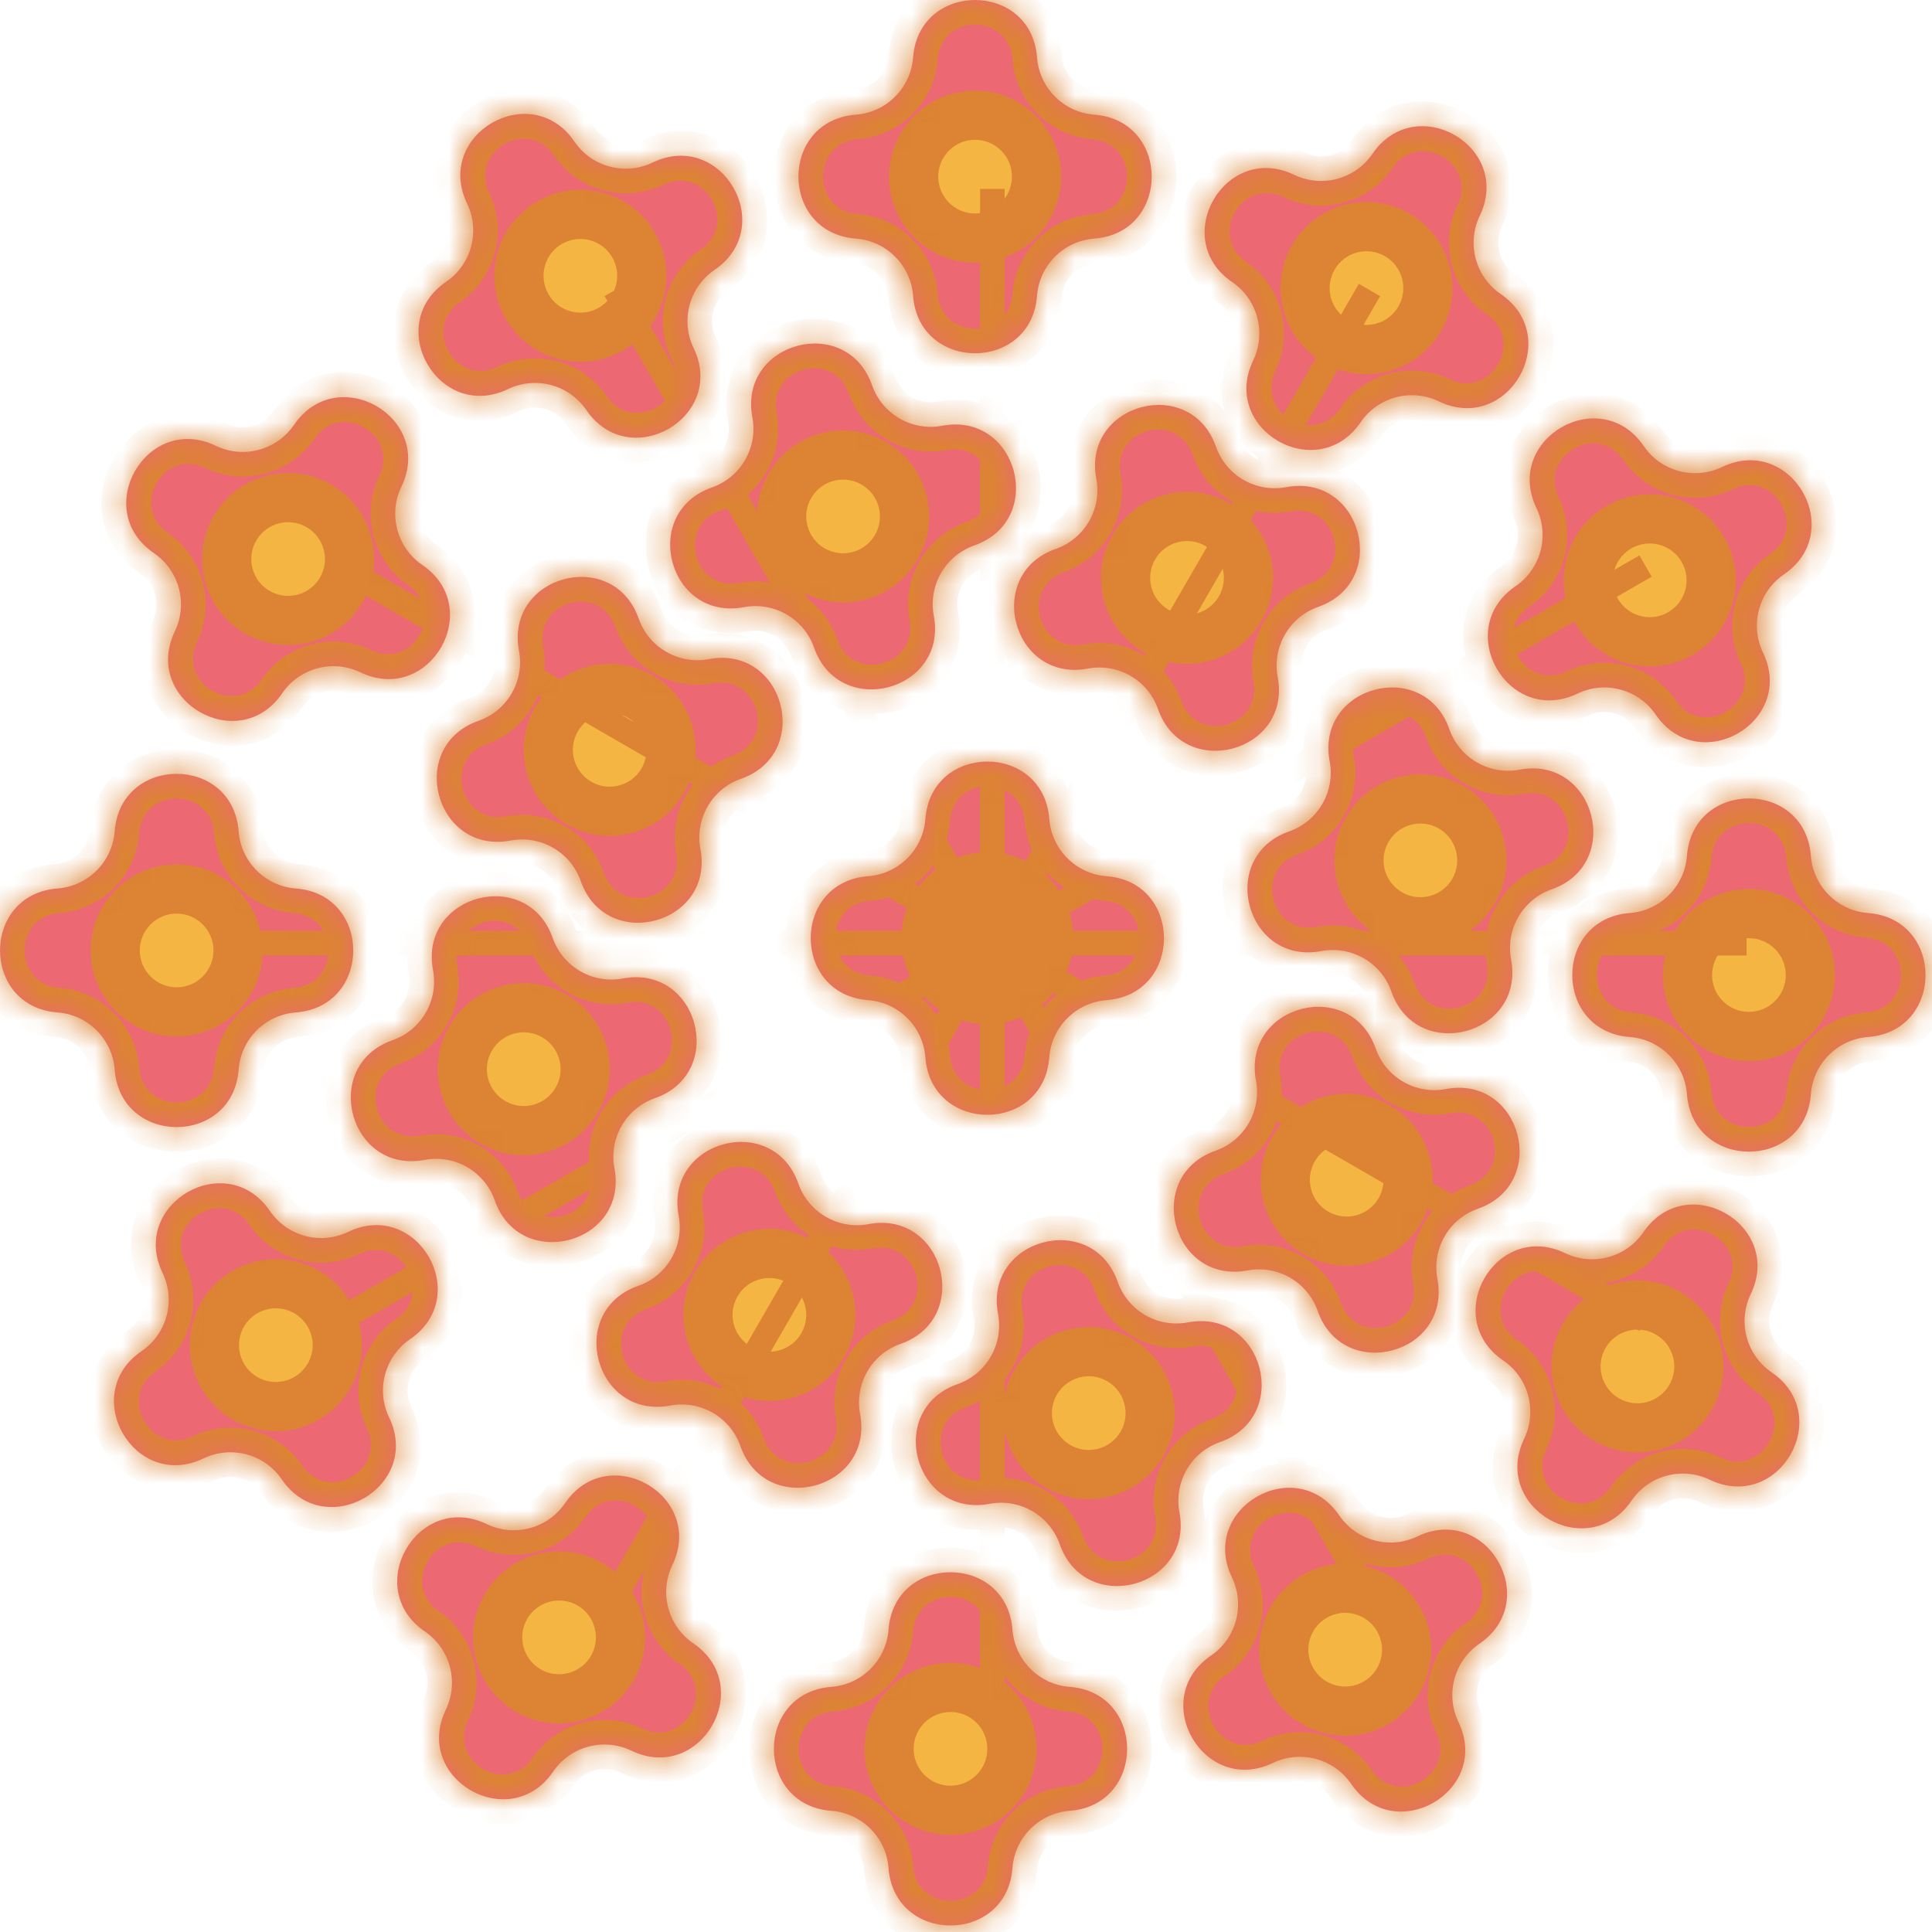 <svg width="71" height="71" viewBox="0 0 71 71" fill="none" xmlns="http://www.w3.org/2000/svg">
<mask id="path-1-inside-1_2_322" fill="white">
<path d="M50.436 5.655C52.028 3.325 55.601 5.388 54.38 7.932C53.891 8.948 54.218 10.169 55.15 10.806C57.479 12.398 55.416 15.971 52.873 14.749C51.856 14.261 50.635 14.588 49.999 15.52C48.406 17.849 44.833 15.786 46.055 13.242C46.543 12.226 46.216 11.005 45.285 10.369C42.955 8.776 45.018 5.203 47.562 6.425C48.578 6.913 49.799 6.586 50.436 5.655Z"/>
<path d="M48.037 11.171C47.715 9.968 48.429 8.73 49.633 8.407C50.837 8.085 52.075 8.799 52.398 10.003C52.72 11.207 52.006 12.445 50.802 12.767C49.598 13.09 48.36 12.376 48.037 11.171Z"/>
<path d="M63.282 17.164C65.826 15.943 67.889 19.516 65.559 21.108C64.628 21.744 64.301 22.965 64.789 23.982C66.01 26.526 62.437 28.589 60.845 26.259C60.209 25.328 58.988 25.001 57.971 25.489C55.427 26.71 53.364 23.137 55.694 21.545C56.625 20.909 56.952 19.688 56.464 18.671C55.243 16.127 58.816 14.064 60.408 16.394C61.044 17.325 62.265 17.652 63.282 17.164Z"/>
<path d="M58.447 20.743C58.769 19.539 60.007 18.824 61.211 19.147C62.415 19.469 63.129 20.707 62.807 21.911C62.484 23.115 61.246 23.83 60.042 23.507C58.839 23.184 58.124 21.947 58.447 20.743Z"/>
<path d="M68.652 33.554C71.466 33.769 71.466 37.895 68.652 38.109C67.528 38.194 66.634 39.088 66.549 40.212C66.335 43.026 62.209 43.026 61.995 40.212C61.909 39.088 61.015 38.194 59.891 38.109C57.077 37.895 57.077 33.769 59.891 33.554C61.015 33.469 61.909 32.575 61.995 31.451C62.209 28.637 66.335 28.637 66.549 31.451C66.634 32.575 67.528 33.469 68.652 33.554Z"/>
<path d="M62.676 34.236C63.557 33.355 64.986 33.355 65.868 34.236C66.749 35.117 66.749 36.547 65.868 37.428C64.986 38.309 63.557 38.309 62.676 37.428C61.794 36.547 61.794 35.117 62.676 34.236Z"/>
<path d="M65.108 50.434C67.437 52.026 65.374 55.599 62.831 54.378C61.814 53.89 60.593 54.217 59.957 55.148C58.364 57.478 54.791 55.415 56.013 52.871C56.501 51.854 56.174 50.634 55.243 49.997C52.913 48.405 54.976 44.832 57.52 46.053C58.536 46.541 59.757 46.214 60.394 45.283C61.986 42.953 65.559 45.016 64.338 47.56C63.849 48.577 64.177 49.798 65.108 50.434Z"/>
<path d="M59.591 48.036C60.795 47.713 62.032 48.428 62.355 49.632C62.678 50.836 61.963 52.073 60.759 52.396C59.555 52.719 58.318 52.004 57.995 50.8C57.672 49.596 58.387 48.358 59.591 48.036Z"/>
<path d="M53.597 63.28C54.819 65.824 51.246 67.887 49.654 65.557C49.017 64.626 47.797 64.299 46.78 64.787C44.236 66.008 42.173 62.435 44.503 60.843C45.434 60.207 45.761 58.986 45.273 57.969C44.051 55.425 47.624 53.362 49.217 55.692C49.853 56.623 51.074 56.95 52.09 56.462C54.634 55.241 56.697 58.814 54.368 60.406C53.437 61.042 53.109 62.263 53.597 63.28Z"/>
<path d="M50.019 58.445C51.223 58.767 51.938 60.005 51.615 61.209C51.292 62.413 50.055 63.127 48.851 62.805C47.647 62.482 46.932 61.245 47.255 60.041C47.577 58.837 48.815 58.122 50.019 58.445Z"/>
<path d="M37.207 68.65C36.993 71.464 32.867 71.464 32.653 68.65C32.568 67.525 31.674 66.632 30.549 66.546C27.736 66.332 27.736 62.206 30.549 61.992C31.674 61.907 32.568 61.013 32.653 59.889C32.867 57.075 36.993 57.075 37.207 59.889C37.293 61.013 38.187 61.907 39.311 61.992C42.125 62.206 42.125 66.332 39.311 66.546C38.187 66.632 37.293 67.525 37.207 68.65Z"/>
<path d="M36.526 62.673C37.407 63.555 37.407 64.984 36.526 65.865C35.644 66.747 34.215 66.747 33.334 65.865C32.453 64.984 32.453 63.555 33.334 62.673C34.215 61.792 35.644 61.792 36.526 62.673Z"/>
<path d="M20.328 65.106C18.735 67.435 15.162 65.373 16.384 62.829C16.872 61.812 16.545 60.591 15.614 59.955C13.284 58.362 15.347 54.789 17.891 56.011C18.907 56.499 20.128 56.172 20.765 55.241C22.357 52.911 25.93 54.974 24.708 57.518C24.22 58.535 24.547 59.755 25.479 60.392C27.808 61.984 25.745 65.557 23.201 64.336C22.185 63.847 20.964 64.174 20.328 65.106Z"/>
<path d="M22.726 59.589C23.048 60.793 22.334 62.031 21.13 62.353C19.926 62.676 18.688 61.961 18.366 60.757C18.043 59.553 18.758 58.316 19.962 57.993C21.166 57.67 22.403 58.385 22.726 59.589Z"/>
<path d="M7.481 53.596C4.937 54.818 2.875 51.245 5.204 49.652C6.135 49.016 6.463 47.795 5.974 46.779C4.753 44.235 8.326 42.172 9.918 44.502C10.555 45.433 11.775 45.76 12.792 45.272C15.336 44.05 17.399 47.623 15.069 49.215C14.138 49.852 13.811 51.073 14.299 52.089C15.521 54.633 11.947 56.696 10.355 54.366C9.719 53.435 8.498 53.108 7.481 53.596Z"/>
<path d="M12.317 50.018C11.994 51.222 10.756 51.936 9.552 51.614C8.348 51.291 7.634 50.053 7.956 48.849C8.279 47.645 9.517 46.931 10.721 47.254C11.925 47.576 12.639 48.814 12.317 50.018Z"/>
<path d="M2.111 37.206C-0.703 36.992 -0.703 32.866 2.111 32.652C3.235 32.566 4.129 31.673 4.215 30.548C4.429 27.734 8.555 27.734 8.769 30.548C8.854 31.673 9.748 32.566 10.872 32.652C13.686 32.866 13.686 36.992 10.872 37.206C9.748 37.291 8.854 38.185 8.769 39.31C8.555 42.123 4.429 42.123 4.215 39.31C4.129 38.185 3.235 37.291 2.111 37.206Z"/>
<path d="M8.088 36.524C7.206 37.406 5.777 37.406 4.896 36.524C4.014 35.643 4.014 34.214 4.896 33.333C5.777 32.451 7.206 32.451 8.088 33.333C8.969 34.214 8.969 35.643 8.088 36.524Z"/>
<path d="M5.656 20.326C3.326 18.734 5.389 15.161 7.933 16.383C8.949 16.871 10.17 16.544 10.806 15.612C12.399 13.283 15.972 15.346 14.75 17.89C14.262 18.906 14.589 20.127 15.52 20.763C17.85 22.356 15.787 25.929 13.243 24.707C12.227 24.219 11.006 24.546 10.37 25.477C8.777 27.807 5.204 25.744 6.426 23.2C6.914 22.183 6.587 20.963 5.656 20.326Z"/>
<path d="M11.172 22.724C9.968 23.047 8.731 22.333 8.408 21.129C8.086 19.925 8.8 18.687 10.004 18.364C11.208 18.042 12.446 18.756 12.768 19.96C13.091 21.164 12.376 22.402 11.172 22.724Z"/>
<path d="M17.166 7.48C15.944 4.937 19.517 2.874 21.11 5.203C21.746 6.135 22.967 6.462 23.983 5.973C26.527 4.752 28.59 8.325 26.26 9.917C25.329 10.554 25.002 11.775 25.49 12.791C26.712 15.335 23.139 17.398 21.547 15.068C20.91 14.137 19.689 13.81 18.673 14.298C16.129 15.52 14.066 11.947 16.396 10.354C17.327 9.718 17.654 8.497 17.166 7.48Z"/>
<path d="M20.744 12.316C19.54 11.993 18.826 10.755 19.148 9.552C19.471 8.348 20.709 7.633 21.913 7.956C23.116 8.278 23.831 9.516 23.508 10.72C23.186 11.924 21.948 12.638 20.744 12.316Z"/>
<path d="M33.556 2.11C33.77 -0.703 37.896 -0.703 38.11 2.11C38.196 3.235 39.089 4.129 40.214 4.214C43.028 4.428 43.028 8.554 40.214 8.768C39.089 8.854 38.196 9.747 38.11 10.872C37.896 13.686 33.77 13.686 33.556 10.872C33.47 9.747 32.577 8.854 31.452 8.768C28.638 8.554 28.638 4.428 31.452 4.214C32.577 4.129 33.47 3.235 33.556 2.11Z"/>
<path d="M34.237 8.087C33.356 7.206 33.356 5.777 34.237 4.895C35.119 4.014 36.548 4.014 37.429 4.895C38.311 5.777 38.311 7.206 37.429 8.087C36.548 8.968 35.119 8.968 34.237 8.087Z"/>
<path d="M27.649 15.337C27.128 12.564 31.113 11.496 32.048 14.159C32.422 15.223 33.517 15.855 34.625 15.646C37.398 15.125 38.466 19.11 35.804 20.045C34.74 20.419 34.108 21.513 34.316 22.622C34.837 25.395 30.852 26.463 29.917 23.8C29.544 22.736 28.449 22.105 27.341 22.313C24.567 22.834 23.499 18.849 26.162 17.914C27.226 17.54 27.858 16.446 27.649 15.337Z"/>
<path d="M29.855 20.934C28.775 20.311 28.405 18.93 29.029 17.851C29.652 16.771 31.032 16.402 32.112 17.025C33.191 17.648 33.561 19.029 32.938 20.108C32.315 21.188 30.934 21.557 29.855 20.934Z"/>
<path d="M19.073 23.914C18.552 21.14 22.537 20.073 23.472 22.735C23.846 23.799 24.94 24.431 26.049 24.223C28.822 23.701 29.89 27.687 27.227 28.622C26.163 28.995 25.531 30.09 25.74 31.198C26.261 33.972 22.276 35.039 21.341 32.377C20.967 31.313 19.872 30.681 18.764 30.889C15.991 31.411 14.923 27.425 17.585 26.49C18.65 26.117 19.282 25.022 19.073 23.914Z"/>
<path d="M21.278 29.511C20.199 28.887 19.829 27.507 20.452 26.427C21.075 25.348 22.456 24.978 23.535 25.601C24.615 26.225 24.985 27.605 24.361 28.684C23.738 29.764 22.358 30.134 21.278 29.511Z"/>
<path d="M15.913 35.65C15.392 32.877 19.377 31.809 20.312 34.471C20.686 35.535 21.78 36.167 22.889 35.959C25.662 35.438 26.73 39.423 24.067 40.358C23.003 40.731 22.372 41.826 22.58 42.934C23.101 45.708 19.116 46.776 18.181 44.113C17.807 43.049 16.713 42.417 15.604 42.626C12.831 43.147 11.763 39.162 14.426 38.227C15.49 37.853 16.122 36.758 15.913 35.65Z"/>
<path d="M18.119 41.247C17.039 40.623 16.669 39.243 17.292 38.164C17.916 37.084 19.296 36.714 20.375 37.338C21.455 37.961 21.825 39.341 21.202 40.421C20.578 41.5 19.198 41.87 18.119 41.247Z"/>
<path d="M24.941 44.678C24.42 41.905 28.405 40.837 29.34 43.499C29.714 44.563 30.808 45.195 31.917 44.987C34.69 44.465 35.758 48.451 33.095 49.386C32.031 49.759 31.399 50.854 31.608 51.962C32.129 54.736 28.144 55.803 27.209 53.141C26.835 52.077 25.741 51.445 24.632 51.653C21.859 52.175 20.791 48.19 23.454 47.255C24.518 46.881 25.15 45.786 24.941 44.678Z"/>
<path d="M27.146 50.275C26.067 49.651 25.697 48.271 26.32 47.191C26.944 46.112 28.324 45.742 29.403 46.365C30.483 46.989 30.853 48.369 30.229 49.449C29.606 50.528 28.226 50.898 27.146 50.275Z"/>
<path d="M36.677 48.289C36.156 45.516 40.141 44.448 41.076 47.11C41.45 48.174 42.544 48.806 43.653 48.598C46.426 48.077 47.494 52.062 44.831 52.997C43.767 53.37 43.136 54.465 43.344 55.573C43.865 58.347 39.88 59.415 38.945 56.752C38.571 55.688 37.477 55.056 36.368 55.264C33.595 55.786 32.527 51.801 35.19 50.866C36.254 50.492 36.886 49.397 36.677 48.289Z"/>
<path d="M38.883 53.886C37.803 53.263 37.433 51.882 38.056 50.803C38.68 49.723 40.06 49.353 41.139 49.977C42.219 50.6 42.589 51.98 41.966 53.06C41.342 54.139 39.962 54.509 38.883 53.886Z"/>
<path d="M46.157 39.713C45.635 36.939 49.62 35.871 50.556 38.534C50.929 39.598 52.024 40.23 53.132 40.022C55.905 39.5 56.973 43.485 54.311 44.42C53.247 44.794 52.615 45.889 52.823 46.997C53.345 49.77 49.359 50.838 48.424 48.176C48.051 47.112 46.956 46.48 45.848 46.688C43.074 47.209 42.007 43.224 44.669 42.289C45.733 41.916 46.365 40.821 46.157 39.713Z"/>
<path d="M48.362 45.309C47.282 44.686 46.912 43.306 47.536 42.226C48.159 41.147 49.539 40.777 50.619 41.4C51.698 42.023 52.068 43.404 51.445 44.483C50.822 45.563 49.441 45.932 48.362 45.309Z"/>
<path d="M48.865 27.976C48.343 25.203 52.329 24.135 53.264 26.798C53.638 27.862 54.732 28.494 55.84 28.285C58.614 27.764 59.682 31.749 57.019 32.684C55.955 33.058 55.323 34.152 55.532 35.261C56.053 38.034 52.068 39.102 51.133 36.439C50.759 35.375 49.664 34.743 48.556 34.952C45.783 35.473 44.715 31.488 47.377 30.553C48.441 30.179 49.073 29.085 48.865 27.976Z"/>
<path d="M51.07 33.573C49.991 32.95 49.621 31.57 50.244 30.49C50.867 29.41 52.248 29.041 53.327 29.664C54.407 30.287 54.776 31.668 54.153 32.747C53.53 33.827 52.15 34.196 51.07 33.573Z"/>
<path d="M40.288 17.594C39.767 14.821 43.752 13.753 44.687 16.416C45.061 17.48 46.156 18.112 47.264 17.903C50.037 17.382 51.105 21.367 48.443 22.302C47.379 22.676 46.747 23.77 46.955 24.879C47.477 27.652 43.491 28.72 42.556 26.057C42.182 24.993 41.088 24.361 39.98 24.57C37.206 25.091 36.138 21.106 38.801 20.171C39.865 19.797 40.497 18.703 40.288 17.594Z"/>
<path d="M42.494 23.191C41.414 22.568 41.044 21.188 41.668 20.108C42.291 19.029 43.671 18.659 44.751 19.282C45.83 19.905 46.2 21.285 45.577 22.365C44.953 23.444 43.573 23.814 42.494 23.191Z"/>
<path d="M34.007 30.097C34.221 27.283 38.347 27.283 38.561 30.097C38.647 31.221 39.541 32.115 40.665 32.2C43.479 32.414 43.479 36.54 40.665 36.755C39.541 36.84 38.647 37.734 38.561 38.858C38.347 41.672 34.221 41.672 34.007 38.858C33.922 37.734 33.028 36.84 31.904 36.755C29.09 36.54 29.09 32.414 31.904 32.2C33.028 32.115 33.922 31.221 34.007 30.097Z"/>
<path d="M34.689 36.073C33.807 35.192 33.807 33.763 34.689 32.882C35.57 32 36.999 32 37.881 32.882C38.762 33.763 38.762 35.192 37.881 36.073C36.999 36.955 35.57 36.955 34.689 36.073Z"/>
</mask>
<path d="M50.436 5.655C52.028 3.325 55.601 5.388 54.38 7.932C53.891 8.948 54.218 10.169 55.15 10.806C57.479 12.398 55.416 15.971 52.873 14.749C51.856 14.261 50.635 14.588 49.999 15.52C48.406 17.849 44.833 15.786 46.055 13.242C46.543 12.226 46.216 11.005 45.285 10.369C42.955 8.776 45.018 5.203 47.562 6.425C48.578 6.913 49.799 6.586 50.436 5.655Z" fill="#EC6973"/>
<path d="M48.037 11.171C47.715 9.968 48.429 8.73 49.633 8.407C50.837 8.085 52.075 8.799 52.398 10.003C52.72 11.207 52.006 12.445 50.802 12.767C49.598 13.09 48.36 12.376 48.037 11.171Z" fill="#F4B542"/>
<path d="M63.282 17.164C65.826 15.943 67.889 19.516 65.559 21.108C64.628 21.744 64.301 22.965 64.789 23.982C66.01 26.526 62.437 28.589 60.845 26.259C60.209 25.328 58.988 25.001 57.971 25.489C55.427 26.71 53.364 23.137 55.694 21.545C56.625 20.909 56.952 19.688 56.464 18.671C55.243 16.127 58.816 14.064 60.408 16.394C61.044 17.325 62.265 17.652 63.282 17.164Z" fill="#EC6973"/>
<path d="M58.447 20.743C58.769 19.539 60.007 18.824 61.211 19.147C62.415 19.469 63.129 20.707 62.807 21.911C62.484 23.115 61.246 23.83 60.042 23.507C58.839 23.184 58.124 21.947 58.447 20.743Z" fill="#F4B542"/>
<path d="M68.652 33.554C71.466 33.769 71.466 37.895 68.652 38.109C67.528 38.194 66.634 39.088 66.549 40.212C66.335 43.026 62.209 43.026 61.995 40.212C61.909 39.088 61.015 38.194 59.891 38.109C57.077 37.895 57.077 33.769 59.891 33.554C61.015 33.469 61.909 32.575 61.995 31.451C62.209 28.637 66.335 28.637 66.549 31.451C66.634 32.575 67.528 33.469 68.652 33.554Z" fill="#EC6973"/>
<path d="M62.676 34.236C63.557 33.355 64.986 33.355 65.868 34.236C66.749 35.117 66.749 36.547 65.868 37.428C64.986 38.309 63.557 38.309 62.676 37.428C61.794 36.547 61.794 35.117 62.676 34.236Z" fill="#F4B542"/>
<path d="M65.108 50.434C67.437 52.026 65.374 55.599 62.831 54.378C61.814 53.89 60.593 54.217 59.957 55.148C58.364 57.478 54.791 55.415 56.013 52.871C56.501 51.854 56.174 50.634 55.243 49.997C52.913 48.405 54.976 44.832 57.52 46.053C58.536 46.541 59.757 46.214 60.394 45.283C61.986 42.953 65.559 45.016 64.338 47.56C63.849 48.577 64.177 49.798 65.108 50.434Z" fill="#EC6973"/>
<path d="M59.591 48.036C60.795 47.713 62.032 48.428 62.355 49.632C62.678 50.836 61.963 52.073 60.759 52.396C59.555 52.719 58.318 52.004 57.995 50.8C57.672 49.596 58.387 48.358 59.591 48.036Z" fill="#F4B542"/>
<path d="M53.597 63.28C54.819 65.824 51.246 67.887 49.654 65.557C49.017 64.626 47.797 64.299 46.78 64.787C44.236 66.008 42.173 62.435 44.503 60.843C45.434 60.207 45.761 58.986 45.273 57.969C44.051 55.425 47.624 53.362 49.217 55.692C49.853 56.623 51.074 56.95 52.09 56.462C54.634 55.241 56.697 58.814 54.368 60.406C53.437 61.042 53.109 62.263 53.597 63.28Z" fill="#EC6973"/>
<path d="M50.019 58.445C51.223 58.767 51.938 60.005 51.615 61.209C51.292 62.413 50.055 63.127 48.851 62.805C47.647 62.482 46.932 61.245 47.255 60.041C47.577 58.837 48.815 58.122 50.019 58.445Z" fill="#F4B542"/>
<path d="M37.207 68.65C36.993 71.464 32.867 71.464 32.653 68.65C32.568 67.525 31.674 66.632 30.549 66.546C27.736 66.332 27.736 62.206 30.549 61.992C31.674 61.907 32.568 61.013 32.653 59.889C32.867 57.075 36.993 57.075 37.207 59.889C37.293 61.013 38.187 61.907 39.311 61.992C42.125 62.206 42.125 66.332 39.311 66.546C38.187 66.632 37.293 67.525 37.207 68.65Z" fill="#EC6973"/>
<path d="M36.526 62.673C37.407 63.555 37.407 64.984 36.526 65.865C35.644 66.747 34.215 66.747 33.334 65.865C32.453 64.984 32.453 63.555 33.334 62.673C34.215 61.792 35.644 61.792 36.526 62.673Z" fill="#F4B542"/>
<path d="M20.328 65.106C18.735 67.435 15.162 65.373 16.384 62.829C16.872 61.812 16.545 60.591 15.614 59.955C13.284 58.362 15.347 54.789 17.891 56.011C18.907 56.499 20.128 56.172 20.765 55.241C22.357 52.911 25.93 54.974 24.708 57.518C24.22 58.535 24.547 59.755 25.479 60.392C27.808 61.984 25.745 65.557 23.201 64.336C22.185 63.847 20.964 64.174 20.328 65.106Z" fill="#EC6973"/>
<path d="M22.726 59.589C23.048 60.793 22.334 62.031 21.13 62.353C19.926 62.676 18.688 61.961 18.366 60.757C18.043 59.553 18.758 58.316 19.962 57.993C21.166 57.67 22.403 58.385 22.726 59.589Z" fill="#F4B542"/>
<path d="M7.481 53.596C4.937 54.818 2.875 51.245 5.204 49.652C6.135 49.016 6.463 47.795 5.974 46.779C4.753 44.235 8.326 42.172 9.918 44.502C10.555 45.433 11.775 45.76 12.792 45.272C15.336 44.05 17.399 47.623 15.069 49.215C14.138 49.852 13.811 51.073 14.299 52.089C15.521 54.633 11.947 56.696 10.355 54.366C9.719 53.435 8.498 53.108 7.481 53.596Z" fill="#EC6973"/>
<path d="M12.317 50.018C11.994 51.222 10.756 51.936 9.552 51.614C8.348 51.291 7.634 50.053 7.956 48.849C8.279 47.645 9.517 46.931 10.721 47.254C11.925 47.576 12.639 48.814 12.317 50.018Z" fill="#F4B542"/>
<path d="M2.111 37.206C-0.703 36.992 -0.703 32.866 2.111 32.652C3.235 32.566 4.129 31.673 4.215 30.548C4.429 27.734 8.555 27.734 8.769 30.548C8.854 31.673 9.748 32.566 10.872 32.652C13.686 32.866 13.686 36.992 10.872 37.206C9.748 37.291 8.854 38.185 8.769 39.31C8.555 42.123 4.429 42.123 4.215 39.31C4.129 38.185 3.235 37.291 2.111 37.206Z" fill="#EC6973"/>
<path d="M8.088 36.524C7.206 37.406 5.777 37.406 4.896 36.524C4.014 35.643 4.014 34.214 4.896 33.333C5.777 32.451 7.206 32.451 8.088 33.333C8.969 34.214 8.969 35.643 8.088 36.524Z" fill="#F4B542"/>
<path d="M5.656 20.326C3.326 18.734 5.389 15.161 7.933 16.383C8.949 16.871 10.17 16.544 10.806 15.612C12.399 13.283 15.972 15.346 14.75 17.89C14.262 18.906 14.589 20.127 15.52 20.763C17.85 22.356 15.787 25.929 13.243 24.707C12.227 24.219 11.006 24.546 10.37 25.477C8.777 27.807 5.204 25.744 6.426 23.2C6.914 22.183 6.587 20.963 5.656 20.326Z" fill="#EC6973"/>
<path d="M11.172 22.724C9.968 23.047 8.731 22.333 8.408 21.129C8.086 19.925 8.8 18.687 10.004 18.364C11.208 18.042 12.446 18.756 12.768 19.96C13.091 21.164 12.376 22.402 11.172 22.724Z" fill="#F4B542"/>
<path d="M17.166 7.48C15.944 4.937 19.517 2.874 21.11 5.203C21.746 6.135 22.967 6.462 23.983 5.973C26.527 4.752 28.59 8.325 26.26 9.917C25.329 10.554 25.002 11.775 25.49 12.791C26.712 15.335 23.139 17.398 21.547 15.068C20.91 14.137 19.689 13.81 18.673 14.298C16.129 15.52 14.066 11.947 16.396 10.354C17.327 9.718 17.654 8.497 17.166 7.48Z" fill="#EC6973"/>
<path d="M20.744 12.316C19.54 11.993 18.826 10.755 19.148 9.552C19.471 8.348 20.709 7.633 21.913 7.956C23.116 8.278 23.831 9.516 23.508 10.72C23.186 11.924 21.948 12.638 20.744 12.316Z" fill="#F4B542"/>
<path d="M33.556 2.11C33.77 -0.703 37.896 -0.703 38.11 2.11C38.196 3.235 39.089 4.129 40.214 4.214C43.028 4.428 43.028 8.554 40.214 8.768C39.089 8.854 38.196 9.747 38.11 10.872C37.896 13.686 33.77 13.686 33.556 10.872C33.47 9.747 32.577 8.854 31.452 8.768C28.638 8.554 28.638 4.428 31.452 4.214C32.577 4.129 33.47 3.235 33.556 2.11Z" fill="#EC6973"/>
<path d="M34.237 8.087C33.356 7.206 33.356 5.777 34.237 4.895C35.119 4.014 36.548 4.014 37.429 4.895C38.311 5.777 38.311 7.206 37.429 8.087C36.548 8.968 35.119 8.968 34.237 8.087Z" fill="#F4B542"/>
<path d="M27.649 15.337C27.128 12.564 31.113 11.496 32.048 14.159C32.422 15.223 33.517 15.855 34.625 15.646C37.398 15.125 38.466 19.11 35.804 20.045C34.74 20.419 34.108 21.513 34.316 22.622C34.837 25.395 30.852 26.463 29.917 23.8C29.544 22.736 28.449 22.105 27.341 22.313C24.567 22.834 23.499 18.849 26.162 17.914C27.226 17.54 27.858 16.446 27.649 15.337Z" fill="#EC6973"/>
<path d="M29.855 20.934C28.775 20.311 28.405 18.93 29.029 17.851C29.652 16.771 31.032 16.402 32.112 17.025C33.191 17.648 33.561 19.029 32.938 20.108C32.315 21.188 30.934 21.557 29.855 20.934Z" fill="#F4B542"/>
<path d="M19.073 23.914C18.552 21.14 22.537 20.073 23.472 22.735C23.846 23.799 24.94 24.431 26.049 24.223C28.822 23.701 29.89 27.687 27.227 28.622C26.163 28.995 25.531 30.09 25.74 31.198C26.261 33.972 22.276 35.039 21.341 32.377C20.967 31.313 19.872 30.681 18.764 30.889C15.991 31.411 14.923 27.425 17.585 26.49C18.65 26.117 19.282 25.022 19.073 23.914Z" fill="#EC6973"/>
<path d="M21.278 29.511C20.199 28.887 19.829 27.507 20.452 26.427C21.075 25.348 22.456 24.978 23.535 25.601C24.615 26.225 24.985 27.605 24.361 28.684C23.738 29.764 22.358 30.134 21.278 29.511Z" fill="#F4B542"/>
<path d="M15.913 35.65C15.392 32.877 19.377 31.809 20.312 34.471C20.686 35.535 21.78 36.167 22.889 35.959C25.662 35.438 26.73 39.423 24.067 40.358C23.003 40.731 22.372 41.826 22.58 42.934C23.101 45.708 19.116 46.776 18.181 44.113C17.807 43.049 16.713 42.417 15.604 42.626C12.831 43.147 11.763 39.162 14.426 38.227C15.49 37.853 16.122 36.758 15.913 35.65Z" fill="#EC6973"/>
<path d="M18.119 41.247C17.039 40.623 16.669 39.243 17.292 38.164C17.916 37.084 19.296 36.714 20.375 37.338C21.455 37.961 21.825 39.341 21.202 40.421C20.578 41.5 19.198 41.87 18.119 41.247Z" fill="#F4B542"/>
<path d="M24.941 44.678C24.42 41.905 28.405 40.837 29.34 43.499C29.714 44.563 30.808 45.195 31.917 44.987C34.69 44.465 35.758 48.451 33.095 49.386C32.031 49.759 31.399 50.854 31.608 51.962C32.129 54.736 28.144 55.803 27.209 53.141C26.835 52.077 25.741 51.445 24.632 51.653C21.859 52.175 20.791 48.19 23.454 47.255C24.518 46.881 25.15 45.786 24.941 44.678Z" fill="#EC6973"/>
<path d="M27.146 50.275C26.067 49.651 25.697 48.271 26.32 47.191C26.944 46.112 28.324 45.742 29.403 46.365C30.483 46.989 30.853 48.369 30.229 49.449C29.606 50.528 28.226 50.898 27.146 50.275Z" fill="#F4B542"/>
<path d="M36.677 48.289C36.156 45.516 40.141 44.448 41.076 47.11C41.45 48.174 42.544 48.806 43.653 48.598C46.426 48.077 47.494 52.062 44.831 52.997C43.767 53.37 43.136 54.465 43.344 55.573C43.865 58.347 39.88 59.415 38.945 56.752C38.571 55.688 37.477 55.056 36.368 55.264C33.595 55.786 32.527 51.801 35.19 50.866C36.254 50.492 36.886 49.397 36.677 48.289Z" fill="#EC6973"/>
<path d="M38.883 53.886C37.803 53.263 37.433 51.882 38.056 50.803C38.68 49.723 40.06 49.353 41.139 49.977C42.219 50.6 42.589 51.98 41.966 53.06C41.342 54.139 39.962 54.509 38.883 53.886Z" fill="#F4B542"/>
<path d="M46.157 39.713C45.635 36.939 49.62 35.871 50.556 38.534C50.929 39.598 52.024 40.23 53.132 40.022C55.905 39.5 56.973 43.485 54.311 44.42C53.247 44.794 52.615 45.889 52.823 46.997C53.345 49.77 49.359 50.838 48.424 48.176C48.051 47.112 46.956 46.48 45.848 46.688C43.074 47.209 42.007 43.224 44.669 42.289C45.733 41.916 46.365 40.821 46.157 39.713Z" fill="#EC6973"/>
<path d="M48.362 45.309C47.282 44.686 46.912 43.306 47.536 42.226C48.159 41.147 49.539 40.777 50.619 41.4C51.698 42.023 52.068 43.404 51.445 44.483C50.822 45.563 49.441 45.932 48.362 45.309Z" fill="#F4B542"/>
<path d="M48.865 27.976C48.343 25.203 52.329 24.135 53.264 26.798C53.638 27.862 54.732 28.494 55.84 28.285C58.614 27.764 59.682 31.749 57.019 32.684C55.955 33.058 55.323 34.152 55.532 35.261C56.053 38.034 52.068 39.102 51.133 36.439C50.759 35.375 49.664 34.743 48.556 34.952C45.783 35.473 44.715 31.488 47.377 30.553C48.441 30.179 49.073 29.085 48.865 27.976Z" fill="#EC6973"/>
<path d="M51.07 33.573C49.991 32.95 49.621 31.57 50.244 30.49C50.867 29.41 52.248 29.041 53.327 29.664C54.407 30.287 54.776 31.668 54.153 32.747C53.53 33.827 52.15 34.196 51.07 33.573Z" fill="#F4B542"/>
<path d="M40.288 17.594C39.767 14.821 43.752 13.753 44.687 16.416C45.061 17.48 46.156 18.112 47.264 17.903C50.037 17.382 51.105 21.367 48.443 22.302C47.379 22.676 46.747 23.77 46.955 24.879C47.477 27.652 43.491 28.72 42.556 26.057C42.182 24.993 41.088 24.361 39.98 24.57C37.206 25.091 36.138 21.106 38.801 20.171C39.865 19.797 40.497 18.703 40.288 17.594Z" fill="#EC6973"/>
<path d="M42.494 23.191C41.414 22.568 41.044 21.188 41.668 20.108C42.291 19.029 43.671 18.659 44.751 19.282C45.83 19.905 46.2 21.285 45.577 22.365C44.953 23.444 43.573 23.814 42.494 23.191Z" fill="#F4B542"/>
<path d="M34.007 30.097C34.221 27.283 38.347 27.283 38.561 30.097C38.647 31.221 39.541 32.115 40.665 32.2C43.479 32.414 43.479 36.54 40.665 36.755C39.541 36.84 38.647 37.734 38.561 38.858C38.347 41.672 34.221 41.672 34.007 38.858C33.922 37.734 33.028 36.84 31.904 36.755C29.09 36.54 29.09 32.414 31.904 32.2C33.028 32.115 33.922 31.221 34.007 30.097Z" fill="#EC6973"/>
<path d="M34.689 36.073C33.807 35.192 33.807 33.763 34.689 32.882C35.57 32 36.999 32 37.881 32.882C38.762 33.763 38.762 35.192 37.881 36.073C36.999 36.955 35.57 36.955 34.689 36.073Z" fill="#F4B542"/>
<path d="M60.248 20.411L12.237 48.13L12.689 48.911L60.699 21.193L60.248 20.411ZM64.187 34.21H8.749V35.113H64.187V34.21ZM60.699 48.13L12.689 20.411L12.237 21.193L60.248 48.911L60.699 48.13ZM50.718 58.441L23 10.43L22.218 10.882L49.937 58.892L50.718 58.441ZM36.92 62.38V6.943H36.017V62.38H36.92ZM23 58.892L50.718 10.882L49.937 10.43L22.218 58.441L23 58.892ZM47.562 6.425L47.953 5.611L47.562 6.425ZM50.436 5.655L51.181 6.164L50.436 5.655ZM45.285 10.369L45.794 9.623L45.285 10.369ZM46.055 13.242L45.241 12.852L46.055 13.242ZM49.999 15.52L49.253 15.01L49.999 15.52ZM52.873 14.749L52.482 15.563L52.873 14.749ZM55.15 10.806L54.64 11.551L55.15 10.806ZM54.38 7.932L55.193 8.323L54.38 7.932ZM60.408 16.394L59.663 16.904L60.408 16.394ZM63.282 17.164L63.673 17.978L63.282 17.164ZM56.464 18.671L57.278 18.28L56.464 18.671ZM55.694 21.545L56.203 22.29L55.694 21.545ZM57.971 25.489L57.58 24.675L57.971 25.489ZM60.845 26.259L61.59 25.75L60.845 26.259ZM64.789 23.982L63.975 24.373L64.789 23.982ZM65.559 21.108L65.049 20.363L65.559 21.108ZM66.549 31.451L67.449 31.382L66.549 31.451ZM68.652 33.554L68.721 32.654L68.652 33.554ZM61.995 31.451L61.094 31.382L61.995 31.451ZM59.891 33.554L59.822 32.654L59.891 33.554ZM59.891 38.109L59.822 39.009L59.891 38.109ZM61.995 40.212L61.094 40.281L61.995 40.212ZM66.549 40.212L67.449 40.281L66.549 40.212ZM68.652 38.109L68.721 39.009L68.652 38.109ZM64.338 47.56L65.151 47.951L64.338 47.56ZM65.108 50.434L64.598 51.179L65.108 50.434ZM60.394 45.283L61.139 45.793L60.394 45.283ZM57.52 46.053L57.911 45.239L57.52 46.053ZM55.243 49.997L55.752 49.252L55.243 49.997ZM56.013 52.871L55.199 52.48L56.013 52.871ZM59.957 55.148L59.211 54.639L59.957 55.148ZM62.831 54.378L62.44 55.192L62.831 54.378ZM54.368 60.406L53.858 59.661L54.368 60.406ZM53.597 63.28L52.784 63.671L53.597 63.28ZM52.09 56.462L52.481 57.276L52.09 56.462ZM49.217 55.692L48.471 56.202L49.217 55.692ZM45.273 57.969L46.087 57.578L45.273 57.969ZM44.503 60.843L45.012 61.588L44.503 60.843ZM46.78 64.787L46.389 63.973L46.78 64.787ZM49.654 65.557L50.399 65.047L49.654 65.557ZM39.311 66.546L39.38 67.447L39.311 66.546ZM37.207 68.65L38.108 68.719L37.207 68.65ZM39.311 61.992L39.38 61.092L39.311 61.992ZM37.207 59.889L38.108 59.82L37.207 59.889ZM32.653 59.889L31.753 59.82L32.653 59.889ZM30.549 61.992L30.481 61.092L30.549 61.992ZM30.549 66.546L30.481 67.447L30.549 66.546ZM32.653 68.65L31.753 68.719L32.653 68.65ZM23.201 64.336L22.811 65.149L23.201 64.336ZM20.328 65.106L19.582 64.596L20.328 65.106ZM25.479 60.392L24.969 61.137L25.479 60.392ZM24.708 57.518L25.522 57.909L24.708 57.518ZM20.765 55.241L21.51 55.75L20.765 55.241ZM17.891 56.011L18.282 55.197L17.891 56.011ZM15.614 59.955L16.123 59.209L15.614 59.955ZM16.384 62.829L15.57 62.438L16.384 62.829ZM10.355 54.366L11.101 53.857L10.355 54.366ZM7.481 53.596L7.091 52.782L7.481 53.596ZM14.299 52.089L13.485 52.48L14.299 52.089ZM15.069 49.215L14.56 48.47L15.069 49.215ZM12.792 45.272L13.183 46.085L12.792 45.272ZM9.918 44.502L9.173 45.011L9.918 44.502ZM5.974 46.779L6.788 46.388L5.974 46.779ZM5.204 49.652L5.714 50.398L5.204 49.652ZM4.215 39.31L3.314 39.378L4.215 39.31ZM2.111 37.206L2.042 38.106L2.111 37.206ZM8.769 39.31L9.669 39.378L8.769 39.31ZM10.872 37.206L10.941 38.106L10.872 37.206ZM10.872 32.652L10.941 31.752L10.872 32.652ZM8.769 30.548L9.669 30.48L8.769 30.548ZM4.215 30.548L3.314 30.48L4.215 30.548ZM2.111 32.652L2.042 31.752L2.111 32.652ZM6.426 23.2L5.612 22.809L6.426 23.2ZM5.656 20.326L6.165 19.581L5.656 20.326ZM10.37 25.477L9.624 24.968H9.624L10.37 25.477ZM13.243 24.707L12.853 25.521L13.243 24.707ZM15.52 20.763L15.011 21.509H15.011L15.52 20.763ZM14.75 17.89L15.564 18.28L14.75 17.89ZM10.806 15.612L11.552 16.122L10.806 15.612ZM7.933 16.383L8.323 15.569L7.933 16.383ZM16.396 10.354L16.905 11.1L16.396 10.354ZM17.166 7.48L17.98 7.09L17.166 7.48ZM18.673 14.298L18.282 13.484L18.673 14.298ZM21.547 15.068L22.292 14.559L21.547 15.068ZM25.49 12.791L24.677 13.182L25.49 12.791ZM26.26 9.917L25.751 9.172L26.26 9.917ZM23.983 5.973L24.374 6.787L23.983 5.973ZM21.11 5.203L20.364 5.713L21.11 5.203ZM31.452 4.214L31.384 3.314L31.452 4.214ZM33.556 2.11L32.656 2.042L33.556 2.11ZM31.452 8.768L31.384 9.668L31.452 8.768ZM33.556 10.872L32.656 10.94L33.556 10.872ZM38.11 10.872L39.01 10.94L38.11 10.872ZM40.214 8.768L40.282 9.668L40.214 8.768ZM40.214 4.214L40.282 3.314L40.214 4.214ZM38.11 2.11L39.01 2.042L38.11 2.11ZM26.162 17.914L25.863 17.062L26.162 17.914ZM27.649 15.337L28.537 15.171L27.649 15.337ZM27.341 22.313L27.174 21.426L27.341 22.313ZM29.917 23.8L29.065 24.1L29.917 23.8ZM34.316 22.622L33.429 22.789L34.316 22.622ZM35.804 20.045L36.103 20.897L35.804 20.045ZM34.625 15.646L34.792 16.534L34.625 15.646ZM32.048 14.159L32.9 13.86L32.048 14.159ZM17.585 26.49L17.286 25.639L17.585 26.49ZM19.073 23.914L19.96 23.747L19.073 23.914ZM18.764 30.889L18.597 30.002L18.764 30.889ZM21.341 32.377L20.489 32.676L21.341 32.377ZM25.74 31.198L24.852 31.365L25.74 31.198ZM27.227 28.622L27.526 29.473L27.227 28.622ZM26.049 24.223L26.215 25.11L26.049 24.223ZM23.472 22.735L24.324 22.436L23.472 22.735ZM14.426 38.227L14.127 37.375L14.426 38.227ZM15.913 35.65L16.801 35.483L15.913 35.65ZM15.604 42.626L15.438 41.738L15.604 42.626ZM18.181 44.113L17.329 44.412L18.181 44.113ZM22.58 42.934L21.693 43.101L22.58 42.934ZM24.067 40.358L24.367 41.21L24.067 40.358ZM22.889 35.959L23.056 36.846L22.889 35.959ZM20.312 34.471L21.164 34.172L20.312 34.471ZM23.454 47.255L23.154 46.403L23.454 47.255ZM24.941 44.678L25.828 44.511L24.941 44.678ZM24.632 51.653L24.465 50.766L24.632 51.653ZM27.209 53.141L26.357 53.44L27.209 53.141ZM31.608 51.962L30.721 52.129L31.608 51.962ZM33.095 49.386L33.395 50.237L33.095 49.386ZM31.917 44.987L32.084 45.874L31.917 44.987ZM29.34 43.499L30.192 43.2L29.34 43.499ZM35.19 50.866L34.891 50.014L35.19 50.866ZM36.677 48.289L37.565 48.122L36.677 48.289ZM36.368 55.264L36.202 54.377L36.368 55.264ZM38.945 56.752L38.093 57.051L38.945 56.752ZM43.344 55.573L42.457 55.74L43.344 55.573ZM44.831 52.997L45.131 53.849L44.831 52.997ZM43.653 48.598L43.82 49.485L43.653 48.598ZM41.076 47.11L41.928 46.811L41.076 47.11ZM44.669 42.289L44.37 41.437L44.669 42.289ZM46.157 39.713L47.044 39.546L46.157 39.713ZM45.848 46.688L45.681 45.801L45.848 46.688ZM48.424 48.176L47.572 48.475L48.424 48.176ZM52.823 46.997L51.936 47.164L52.823 46.997ZM54.311 44.42L54.61 45.272L54.311 44.42ZM53.132 40.022L53.299 40.909L53.132 40.022ZM50.556 38.534L51.407 38.235L50.556 38.534ZM47.377 30.553L47.078 29.701L47.377 30.553ZM48.865 27.976L49.752 27.81L48.865 27.976ZM48.556 34.952L48.389 34.065L48.556 34.952ZM51.133 36.439L50.281 36.739L51.133 36.439ZM55.532 35.261L54.644 35.428L55.532 35.261ZM57.019 32.684L57.318 33.536L57.019 32.684ZM55.84 28.285L56.007 29.172L55.84 28.285ZM53.264 26.798L54.116 26.499L53.264 26.798ZM38.801 20.171L38.502 19.319L38.801 20.171ZM40.288 17.594L41.176 17.427L40.288 17.594ZM39.98 24.57L39.813 23.683L39.98 24.57ZM42.556 26.057L41.704 26.357L42.556 26.057ZM46.955 24.879L46.068 25.046L46.955 24.879ZM48.443 22.302L48.742 23.154L48.443 22.302ZM47.264 17.903L47.431 18.791L47.264 17.903ZM44.687 16.416L45.539 16.117L44.687 16.416ZM31.904 32.2L31.835 31.3L31.904 32.2ZM34.007 30.097L33.107 30.028L34.007 30.097ZM31.904 36.755L31.835 37.655L31.904 36.755ZM34.007 38.858L33.107 38.927L34.007 38.858ZM38.561 38.858L39.462 38.927L38.561 38.858ZM40.665 36.755L40.734 37.655L40.665 36.755ZM40.665 32.2L40.734 31.3L40.665 32.2ZM38.561 30.097L39.462 30.028L38.561 30.097ZM47.171 7.239C48.59 7.92 50.293 7.463 51.181 6.164L49.69 5.145C49.305 5.708 48.567 5.906 47.953 5.611L47.171 7.239ZM45.794 9.623C44.385 8.661 45.633 6.5 47.171 7.239L47.953 5.611C44.403 3.907 41.525 8.892 44.775 11.114L45.794 9.623ZM46.869 13.633C47.55 12.215 47.093 10.511 45.794 9.623L44.775 11.114C45.338 11.499 45.536 12.237 45.241 12.852L46.869 13.633ZM49.253 15.01C48.291 16.419 46.13 15.171 46.869 13.633L45.241 12.852C43.537 16.401 48.522 19.28 50.744 16.029L49.253 15.01ZM53.263 13.936C51.845 13.255 50.141 13.711 49.253 15.01L50.744 16.029C51.129 15.466 51.867 15.268 52.482 15.563L53.263 13.936ZM54.64 11.551C56.049 12.514 54.801 14.674 53.263 13.936L52.482 15.563C56.031 17.268 58.91 12.282 55.659 10.06L54.64 11.551ZM53.566 7.541C52.885 8.96 53.341 10.663 54.64 11.551L55.659 10.06C55.096 9.675 54.898 8.937 55.193 8.323L53.566 7.541ZM55.193 8.323C56.898 4.773 51.912 1.895 49.69 5.145L51.181 6.164C52.144 4.755 54.304 6.003 53.566 7.541L55.193 8.323ZM50.568 11.895C49.846 12.089 49.103 11.66 48.909 10.938L47.165 11.405C47.617 13.091 49.35 14.091 51.035 13.639L50.568 11.895ZM51.526 10.237C51.719 10.959 51.29 11.702 50.568 11.895L51.035 13.639C52.721 13.188 53.721 11.455 53.27 9.77L51.526 10.237ZM49.867 9.279C50.589 9.086 51.332 9.514 51.526 10.237L53.27 9.77C52.818 8.084 51.085 7.084 49.4 7.535L49.867 9.279ZM49.4 7.535C47.714 7.987 46.714 9.72 47.165 11.405L48.909 10.938C48.716 10.216 49.145 9.473 49.867 9.279L49.4 7.535ZM59.663 16.904C60.551 18.203 62.254 18.659 63.673 17.978L62.891 16.35C62.276 16.645 61.538 16.448 61.153 15.885L59.663 16.904ZM57.278 18.28C56.539 16.742 58.7 15.495 59.663 16.904L61.153 15.885C58.932 12.634 53.946 15.512 55.65 19.062L57.278 18.28ZM56.203 22.29C57.503 21.402 57.959 19.699 57.278 18.28L55.65 19.062C55.946 19.677 55.748 20.415 55.185 20.8L56.203 22.29ZM57.58 24.675C56.042 25.414 54.795 23.253 56.203 22.29L55.185 20.8C51.934 23.021 54.812 28.007 58.362 26.303L57.58 24.675ZM61.59 25.75C60.702 24.45 58.999 23.994 57.58 24.675L58.362 26.303C58.977 26.008 59.715 26.205 60.1 26.768L61.59 25.75ZM63.975 24.373C64.714 25.911 62.553 27.158 61.59 25.75L60.1 26.768C62.321 30.019 67.307 27.141 65.603 23.591L63.975 24.373ZM65.049 20.363C63.75 21.251 63.294 22.954 63.975 24.373L65.603 23.591C65.308 22.976 65.505 22.238 66.068 21.854L65.049 20.363ZM66.068 21.854C69.319 19.632 66.441 14.646 62.891 16.35L63.673 17.978C65.211 17.239 66.458 19.4 65.049 20.363L66.068 21.854ZM60.276 22.635C59.554 22.441 59.125 21.699 59.319 20.976L57.575 20.509C57.123 22.195 58.123 23.927 59.809 24.379L60.276 22.635ZM61.935 21.677C61.741 22.4 60.999 22.828 60.276 22.635L59.809 24.379C61.495 24.831 63.227 23.83 63.679 22.145L61.935 21.677ZM60.977 20.019C61.7 20.212 62.128 20.955 61.935 21.677L63.679 22.145C64.13 20.459 63.13 18.727 61.444 18.275L60.977 20.019ZM61.444 18.275C59.759 17.823 58.026 18.823 57.575 20.509L59.319 20.976C59.512 20.254 60.255 19.825 60.977 20.019L61.444 18.275ZM65.648 31.519C65.768 33.088 67.015 34.335 68.584 34.455L68.721 32.654C68.041 32.603 67.501 32.062 67.449 31.382L65.648 31.519ZM62.895 31.519C63.024 29.818 65.519 29.818 65.648 31.519L67.449 31.382C67.15 27.456 61.393 27.456 61.094 31.382L62.895 31.519ZM59.959 34.455C61.528 34.335 62.775 33.088 62.895 31.519L61.094 31.382C61.043 32.062 60.502 32.603 59.822 32.654L59.959 34.455ZM59.959 37.208C58.258 37.079 58.258 34.584 59.959 34.455L59.822 32.654C55.896 32.953 55.896 38.71 59.822 39.009L59.959 37.208ZM62.895 40.144C62.775 38.575 61.528 37.328 59.959 37.208L59.822 39.009C60.502 39.06 61.043 39.601 61.094 40.281L62.895 40.144ZM65.648 40.144C65.519 41.845 63.024 41.845 62.895 40.144L61.094 40.281C61.393 44.207 67.15 44.207 67.449 40.281L65.648 40.144ZM68.584 37.208C67.015 37.328 65.768 38.575 65.648 40.144L67.449 40.281C67.501 39.601 68.041 39.06 68.721 39.009L68.584 37.208ZM68.721 39.009C72.647 38.71 72.647 32.953 68.721 32.654L68.584 34.455C70.285 34.584 70.285 37.079 68.584 37.208L68.721 39.009ZM63.314 36.789C62.785 36.261 62.785 35.403 63.314 34.874L62.037 33.598C60.803 34.832 60.803 36.832 62.037 38.066L63.314 36.789ZM65.229 36.789C64.7 37.318 63.843 37.318 63.314 36.789L62.037 38.066C63.271 39.3 65.272 39.3 66.506 38.066L65.229 36.789ZM65.229 34.874C65.758 35.403 65.758 36.261 65.229 36.789L66.506 38.066C67.74 36.832 67.74 34.832 66.506 33.598L65.229 34.874ZM66.506 33.598C65.272 32.364 63.271 32.364 62.037 33.598L63.314 34.874C63.843 34.346 64.7 34.346 65.229 34.874L66.506 33.598ZM63.524 47.169C62.843 48.588 63.299 50.291 64.598 51.179L65.617 49.689C65.054 49.304 64.856 48.566 65.151 47.951L63.524 47.169ZM61.139 45.793C62.102 44.384 64.262 45.631 63.524 47.169L65.151 47.951C66.856 44.401 61.87 41.523 59.648 44.774L61.139 45.793ZM57.129 46.867C58.548 47.548 60.251 47.092 61.139 45.793L59.648 44.774C59.264 45.337 58.525 45.535 57.911 45.239L57.129 46.867ZM55.752 49.252C54.343 48.289 55.591 46.129 57.129 46.867L57.911 45.239C54.361 43.535 51.483 48.521 54.733 50.742L55.752 49.252ZM56.827 53.262C57.508 51.843 57.051 50.14 55.752 49.252L54.733 50.742C55.296 51.127 55.494 51.865 55.199 52.48L56.827 53.262ZM59.211 54.639C58.249 56.047 56.088 54.8 56.827 53.262L55.199 52.48C53.495 56.03 58.48 58.908 60.702 55.657L59.211 54.639ZM63.221 53.564C61.803 52.883 60.099 53.34 59.211 54.639L60.702 55.657C61.087 55.094 61.825 54.897 62.44 55.192L63.221 53.564ZM62.44 55.192C65.989 56.896 68.868 51.911 65.617 49.689L64.598 51.179C66.007 52.142 64.76 54.303 63.221 53.564L62.44 55.192ZM58.867 50.566C58.673 49.844 59.102 49.102 59.825 48.908L59.357 47.164C57.672 47.616 56.671 49.348 57.123 51.034L58.867 50.566ZM60.525 51.524C59.803 51.718 59.06 51.289 58.867 50.566L57.123 51.034C57.575 52.719 59.307 53.72 60.993 53.268L60.525 51.524ZM61.483 49.865C61.677 50.588 61.248 51.33 60.525 51.524L60.993 53.268C62.678 52.816 63.679 51.084 63.227 49.398L61.483 49.865ZM63.227 49.398C62.775 47.713 61.043 46.712 59.357 47.164L59.825 48.908C60.547 48.714 61.289 49.143 61.483 49.865L63.227 49.398ZM53.858 59.661C52.559 60.549 52.103 62.252 52.784 63.671L54.411 62.889C54.116 62.274 54.314 61.536 54.877 61.151L53.858 59.661ZM52.481 57.276C54.02 56.538 55.267 58.698 53.858 59.661L54.877 61.151C58.128 58.93 55.249 53.944 51.7 55.648L52.481 57.276ZM48.471 56.202C49.359 57.501 51.063 57.957 52.481 57.276L51.7 55.648C51.085 55.944 50.347 55.746 49.962 55.183L48.471 56.202ZM46.087 57.578C45.348 56.04 47.509 54.793 48.471 56.202L49.962 55.183C47.74 51.932 42.755 54.81 44.459 58.36L46.087 57.578ZM45.012 61.588C46.311 60.7 46.768 58.997 46.087 57.578L44.459 58.36C44.754 58.975 44.556 59.713 43.993 60.098L45.012 61.588ZM46.389 63.973C44.851 64.712 43.603 62.551 45.012 61.588L43.993 60.098C40.743 62.319 43.621 67.305 47.171 65.601L46.389 63.973ZM50.399 65.047C49.511 63.748 47.808 63.292 46.389 63.973L47.171 65.601C47.785 65.306 48.523 65.503 48.908 66.066L50.399 65.047ZM48.908 66.066C51.13 69.317 56.116 66.439 54.411 62.889L52.784 63.671C53.522 65.209 51.362 66.456 50.399 65.047L48.908 66.066ZM48.127 60.274C48.32 59.552 49.063 59.123 49.785 59.317L50.253 57.573C48.567 57.121 46.834 58.121 46.383 59.807L48.127 60.274ZM49.084 61.933C48.362 61.739 47.933 60.997 48.127 60.274L46.383 59.807C45.931 61.493 46.931 63.225 48.617 63.677L49.084 61.933ZM50.743 60.975C50.549 61.698 49.807 62.126 49.084 61.933L48.617 63.677C50.303 64.129 52.035 63.128 52.487 61.443L50.743 60.975ZM52.487 61.443C52.939 59.757 51.938 58.024 50.253 57.573L49.785 59.317C50.508 59.51 50.936 60.253 50.743 60.975L52.487 61.443ZM39.243 65.646C37.673 65.766 36.426 67.013 36.307 68.582L38.108 68.719C38.159 68.039 38.7 67.498 39.38 67.447L39.243 65.646ZM39.243 62.892C40.944 63.022 40.944 65.517 39.243 65.646L39.38 67.447C43.306 67.148 43.306 61.391 39.38 61.092L39.243 62.892ZM36.307 59.957C36.426 61.526 37.673 62.773 39.243 62.892L39.38 61.092C38.7 61.04 38.159 60.5 38.108 59.82L36.307 59.957ZM33.553 59.957C33.683 58.256 36.178 58.256 36.307 59.957L38.108 59.82C37.809 55.894 32.052 55.894 31.753 59.82L33.553 59.957ZM30.618 62.892C32.187 62.773 33.434 61.526 33.553 59.957L31.753 59.82C31.701 60.5 31.161 61.04 30.481 61.092L30.618 62.892ZM30.618 65.646C28.917 65.517 28.917 63.022 30.618 62.892L30.481 61.092C26.555 61.391 26.555 67.148 30.481 67.447L30.618 65.646ZM33.553 68.582C33.434 67.013 32.187 65.766 30.618 65.646L30.481 67.447C31.161 67.498 31.701 68.039 31.753 68.719L33.553 68.582ZM31.753 68.719C32.052 72.645 37.809 72.645 38.108 68.719L36.307 68.582C36.178 70.283 33.683 70.283 33.553 68.582L31.753 68.719ZM33.972 63.312C34.501 62.783 35.359 62.783 35.887 63.312L37.164 62.035C35.93 60.801 33.93 60.801 32.696 62.035L33.972 63.312ZM33.972 65.227C33.444 64.698 33.444 63.841 33.972 63.312L32.696 62.035C31.462 63.269 31.462 65.27 32.696 66.504L33.972 65.227ZM35.887 65.227C35.359 65.756 34.501 65.756 33.972 65.227L32.696 66.504C33.93 67.737 35.93 67.737 37.164 66.504L35.887 65.227ZM37.164 66.504C38.398 65.27 38.398 63.269 37.164 62.035L35.887 63.312C36.416 63.841 36.416 64.698 35.887 65.227L37.164 66.504ZM23.592 63.522C22.174 62.841 20.47 63.297 19.582 64.596L21.073 65.615C21.458 65.052 22.196 64.854 22.811 65.149L23.592 63.522ZM24.969 61.137C26.378 62.1 25.13 64.26 23.592 63.522L22.811 65.149C26.36 66.854 29.239 61.868 25.988 59.646L24.969 61.137ZM23.895 57.127C23.213 58.546 23.67 60.249 24.969 61.137L25.988 59.646C25.425 59.262 25.227 58.523 25.522 57.909L23.895 57.127ZM21.51 55.75C22.473 54.342 24.633 55.589 23.895 57.127L25.522 57.909C27.227 54.359 22.241 51.481 20.019 54.731L21.51 55.75ZM17.5 56.825C18.919 57.506 20.622 57.049 21.51 55.75L20.019 54.731C19.634 55.294 18.896 55.492 18.282 55.197L17.5 56.825ZM16.123 59.209C14.714 58.247 15.962 56.086 17.5 56.825L18.282 55.197C14.732 53.493 11.854 58.478 15.104 60.7L16.123 59.209ZM17.198 63.219C17.879 61.801 17.422 60.097 16.123 59.209L15.104 60.7C15.667 61.085 15.865 61.823 15.57 62.438L17.198 63.219ZM15.57 62.438C13.866 65.987 18.851 68.866 21.073 65.615L19.582 64.596C18.619 66.005 16.459 64.758 17.198 63.219L15.57 62.438ZM20.195 58.865C20.918 58.671 21.66 59.1 21.854 59.823L23.598 59.355C23.146 57.67 21.414 56.669 19.728 57.121L20.195 58.865ZM19.238 60.523C19.044 59.801 19.473 59.059 20.195 58.865L19.728 57.121C18.042 57.573 17.042 59.305 17.494 60.991L19.238 60.523ZM20.896 61.481C20.174 61.675 19.431 61.246 19.238 60.523L17.494 60.991C17.945 62.676 19.678 63.677 21.364 63.225L20.896 61.481ZM21.364 63.225C23.049 62.773 24.049 61.041 23.598 59.355L21.854 59.823C22.047 60.545 21.619 61.288 20.896 61.481L21.364 63.225ZM11.101 53.857C10.213 52.558 8.509 52.101 7.091 52.782L7.872 54.41C8.487 54.115 9.225 54.313 9.61 54.876L11.101 53.857ZM13.485 52.48C14.224 54.018 12.063 55.266 11.101 53.857L9.61 54.876C11.832 58.127 16.817 55.248 15.113 51.699L13.485 52.48ZM14.56 48.47C13.261 49.358 12.804 51.062 13.485 52.48L15.113 51.699C14.818 51.084 15.015 50.346 15.579 49.961L14.56 48.47ZM13.183 46.085C14.721 45.347 15.968 47.507 14.56 48.47L15.579 49.961C18.829 47.739 15.951 42.753 12.401 44.458L13.183 46.085ZM9.173 45.011C10.061 46.31 11.764 46.767 13.183 46.085L12.401 44.458C11.787 44.753 11.048 44.555 10.664 43.992L9.173 45.011ZM6.788 46.388C6.05 44.85 8.21 43.602 9.173 45.011L10.664 43.992C8.442 40.741 3.456 43.62 5.161 47.169L6.788 46.388ZM5.714 50.398C7.013 49.51 7.469 47.806 6.788 46.388L5.161 47.169C5.456 47.784 5.258 48.522 4.695 48.907L5.714 50.398ZM4.695 48.907C1.444 51.129 4.323 56.114 7.872 54.41L7.091 52.782C5.552 53.521 4.305 51.361 5.714 50.398L4.695 48.907ZM10.487 48.126C11.209 48.319 11.638 49.062 11.445 49.784L13.189 50.251C13.64 48.566 12.64 46.833 10.954 46.382L10.487 48.126ZM8.829 49.083C9.022 48.361 9.765 47.932 10.487 48.126L10.954 46.382C9.269 45.93 7.536 46.93 7.084 48.616L8.829 49.083ZM9.786 50.742C9.064 50.548 8.635 49.806 8.829 49.083L7.084 48.616C6.633 50.301 7.633 52.034 9.319 52.486L9.786 50.742ZM9.319 52.486C11.004 52.937 12.737 51.937 13.189 50.251L11.445 49.784C11.251 50.507 10.508 50.935 9.786 50.742L9.319 52.486ZM5.115 39.241C4.995 37.672 3.748 36.425 2.179 36.306L2.042 38.106C2.722 38.158 3.263 38.698 3.314 39.378L5.115 39.241ZM7.868 39.241C7.739 40.943 5.244 40.943 5.115 39.241L3.314 39.378C3.613 43.304 9.37 43.304 9.669 39.378L7.868 39.241ZM10.804 36.306C9.235 36.425 7.988 37.672 7.868 39.241L9.669 39.378C9.721 38.698 10.261 38.158 10.941 38.106L10.804 36.306ZM10.804 33.552C12.505 33.681 12.505 36.176 10.804 36.306L10.941 38.106C14.867 37.807 14.867 32.05 10.941 31.752L10.804 33.552ZM7.868 30.617C7.988 32.186 9.235 33.433 10.804 33.552L10.941 31.752C10.261 31.7 9.721 31.16 9.669 30.48L7.868 30.617ZM5.115 30.617C5.244 28.915 7.739 28.915 7.868 30.617L9.669 30.48C9.37 26.553 3.613 26.553 3.314 30.48L5.115 30.617ZM2.179 33.552C3.748 33.433 4.995 32.186 5.115 30.617L3.314 30.48C3.263 31.16 2.722 31.7 2.042 31.752L2.179 33.552ZM2.042 31.752C-1.884 32.05 -1.884 37.807 2.042 38.106L2.179 36.306C0.478 36.176 0.478 33.681 2.179 33.552L2.042 31.752ZM7.449 33.971C7.978 34.5 7.978 35.357 7.449 35.886L8.726 37.163C9.96 35.929 9.96 33.928 8.726 32.694L7.449 33.971ZM5.534 33.971C6.063 33.442 6.92 33.442 7.449 33.971L8.726 32.694C7.492 31.46 5.491 31.46 4.257 32.694L5.534 33.971ZM5.534 35.886C5.005 35.357 5.005 34.5 5.534 33.971L4.257 32.694C3.023 33.928 3.023 35.929 4.257 37.163L5.534 35.886ZM4.257 37.163C5.491 38.397 7.492 38.397 8.726 37.163L7.449 35.886C6.92 36.415 6.063 36.415 5.534 35.886L4.257 37.163ZM7.24 23.591C7.921 22.172 7.464 20.469 6.165 19.581L5.146 21.072C5.709 21.456 5.907 22.195 5.612 22.809L7.24 23.591ZM9.624 24.968C8.661 26.377 6.501 25.129 7.24 23.591L5.612 22.809C3.908 26.359 8.893 29.237 11.115 25.987L9.624 24.968ZM13.634 23.893C12.216 23.212 10.512 23.669 9.624 24.968L11.115 25.987C11.5 25.424 12.238 25.226 12.853 25.521L13.634 23.893ZM15.011 21.509C16.42 22.471 15.172 24.632 13.634 23.893L12.853 25.521C16.402 27.225 19.281 22.24 16.03 20.018L15.011 21.509ZM13.937 17.499C13.255 18.917 13.712 20.621 15.011 21.509L16.03 20.018C15.467 19.633 15.269 18.895 15.564 18.28L13.937 17.499ZM11.552 16.122C12.515 14.713 14.675 15.96 13.937 17.499L15.564 18.28C17.269 14.731 12.283 11.852 10.061 15.103L11.552 16.122ZM7.542 17.196C8.96 17.877 10.664 17.421 11.552 16.122L10.061 15.103C9.676 15.666 8.938 15.864 8.323 15.569L7.542 17.196ZM8.323 15.569C4.774 13.864 1.895 18.85 5.146 21.072L6.165 19.581C4.756 18.618 6.004 16.458 7.542 17.196L8.323 15.569ZM11.896 20.194C12.09 20.916 11.661 21.659 10.939 21.852L11.406 23.597C13.092 23.145 14.092 21.412 13.64 19.727L11.896 20.194ZM10.238 19.236C10.96 19.043 11.703 19.472 11.896 20.194L13.64 19.727C13.189 18.041 11.456 17.041 9.77 17.492L10.238 19.236ZM9.28 20.895C9.087 20.173 9.515 19.43 10.238 19.236L9.77 17.492C8.085 17.944 7.085 19.677 7.536 21.362L9.28 20.895ZM7.536 21.362C7.988 23.048 9.72 24.048 11.406 23.597L10.939 21.852C10.216 22.046 9.474 21.617 9.28 20.895L7.536 21.362ZM16.905 11.1C18.204 10.212 18.661 8.508 17.98 7.09L16.352 7.871C16.647 8.486 16.449 9.224 15.886 9.609L16.905 11.1ZM18.282 13.484C16.744 14.223 15.496 12.062 16.905 11.1L15.886 9.609C12.635 11.831 15.514 16.816 19.063 15.112L18.282 13.484ZM22.292 14.559C21.404 13.26 19.701 12.803 18.282 13.484L19.063 15.112C19.678 14.817 20.416 15.015 20.801 15.578L22.292 14.559ZM24.677 13.182C25.415 14.72 23.255 15.968 22.292 14.559L20.801 15.578C23.023 18.828 28.009 15.95 26.304 12.4L24.677 13.182ZM25.751 9.172C24.452 10.06 23.995 11.763 24.677 13.182L26.304 12.4C26.009 11.786 26.207 11.047 26.77 10.663L25.751 9.172ZM24.374 6.787C25.912 6.049 27.16 8.209 25.751 9.172L26.77 10.663C30.021 8.441 27.142 3.455 23.593 5.16L24.374 6.787ZM20.364 5.713C21.252 7.012 22.956 7.468 24.374 6.787L23.593 5.16C22.978 5.455 22.24 5.257 21.855 4.694L20.364 5.713ZM21.855 4.694C19.633 1.443 14.648 4.322 16.352 7.871L17.98 7.09C17.241 5.552 19.401 4.304 20.364 5.713L21.855 4.694ZM22.636 10.486C22.443 11.209 21.7 11.637 20.978 11.444L20.511 13.188C22.196 13.639 23.929 12.639 24.38 10.954L22.636 10.486ZM21.679 8.828C22.401 9.021 22.83 9.764 22.636 10.486L24.38 10.954C24.832 9.268 23.832 7.535 22.146 7.084L21.679 8.828ZM20.02 9.785C20.214 9.063 20.956 8.634 21.679 8.828L22.146 7.084C20.461 6.632 18.728 7.632 18.276 9.318L20.02 9.785ZM18.276 9.318C17.825 11.004 18.825 12.736 20.511 13.188L20.978 11.444C20.256 11.25 19.827 10.508 20.02 9.785L18.276 9.318ZM31.521 5.114C33.09 4.995 34.337 3.748 34.456 2.179L32.656 2.042C32.604 2.722 32.064 3.262 31.384 3.314L31.521 5.114ZM31.521 7.868C29.819 7.739 29.819 5.244 31.521 5.114L31.384 3.314C27.457 3.613 27.457 9.37 31.384 9.668L31.521 7.868ZM34.456 10.803C34.337 9.234 33.09 7.987 31.521 7.868L31.384 9.668C32.064 9.72 32.604 10.261 32.656 10.94L34.456 10.803ZM37.21 10.803C37.08 12.505 34.586 12.505 34.456 10.803L32.656 10.94C32.955 14.867 38.711 14.867 39.01 10.94L37.21 10.803ZM40.145 7.868C38.576 7.987 37.329 9.234 37.21 10.803L39.01 10.94C39.062 10.261 39.602 9.72 40.282 9.668L40.145 7.868ZM40.145 5.114C41.847 5.244 41.847 7.739 40.145 7.868L40.282 9.668C44.208 9.37 44.208 3.613 40.282 3.314L40.145 5.114ZM37.21 2.179C37.329 3.748 38.576 4.995 40.145 5.114L40.282 3.314C39.602 3.262 39.062 2.722 39.01 2.042L37.21 2.179ZM39.01 2.042C38.711 -1.884 32.955 -1.884 32.656 2.042L34.456 2.179C34.586 0.477 37.08 0.477 37.21 2.179L39.01 2.042ZM36.791 7.449C36.262 7.978 35.405 7.978 34.876 7.449L33.599 8.725C34.833 9.959 36.834 9.959 38.068 8.725L36.791 7.449ZM36.791 5.534C37.32 6.062 37.32 6.92 36.791 7.449L38.068 8.725C39.302 7.491 39.302 5.491 38.068 4.257L36.791 5.534ZM34.876 5.534C35.405 5.005 36.262 5.005 36.791 5.534L38.068 4.257C36.834 3.023 34.833 3.023 33.599 4.257L34.876 5.534ZM33.599 4.257C32.365 5.491 32.365 7.491 33.599 8.725L34.876 7.449C34.347 6.92 34.347 6.062 34.876 5.534L33.599 4.257ZM26.461 18.766C27.946 18.244 28.828 16.717 28.537 15.171L26.762 15.504C26.888 16.174 26.506 16.836 25.863 17.062L26.461 18.766ZM27.174 21.426C25.497 21.741 24.851 19.331 26.461 18.766L25.863 17.062C22.148 18.367 23.638 23.928 27.507 23.2L27.174 21.426ZM30.769 23.501C30.247 22.017 28.72 21.135 27.174 21.426L27.507 23.2C28.178 23.074 28.84 23.456 29.065 24.1L30.769 23.501ZM33.429 22.789C33.744 24.465 31.334 25.111 30.769 23.501L29.065 24.1C30.37 27.815 35.931 26.325 35.203 22.455L33.429 22.789ZM35.505 19.193C34.02 19.715 33.138 21.242 33.429 22.789L35.203 22.455C35.077 21.785 35.459 21.123 36.103 20.897L35.505 19.193ZM34.792 16.534C36.469 16.218 37.114 18.628 35.505 19.193L36.103 20.897C39.818 19.592 38.328 14.031 34.458 14.759L34.792 16.534ZM31.197 14.458C31.718 15.943 33.245 16.824 34.792 16.534L34.458 14.759C33.788 14.885 33.126 14.503 32.9 13.86L31.197 14.458ZM32.9 13.86C31.596 10.145 26.035 11.634 26.762 15.504L28.537 15.171C28.221 13.494 30.631 12.848 31.197 14.458L32.9 13.86ZM32.156 19.657C31.782 20.304 30.954 20.526 30.306 20.152L29.403 21.716C30.915 22.588 32.847 22.071 33.72 20.559L32.156 19.657ZM31.66 17.807C32.308 18.181 32.53 19.009 32.156 19.657L33.72 20.559C34.592 19.048 34.074 17.116 32.563 16.243L31.66 17.807ZM29.81 18.302C30.184 17.655 31.013 17.433 31.66 17.807L32.563 16.243C31.052 15.37 29.119 15.888 28.247 17.4L29.81 18.302ZM28.247 17.4C27.374 18.911 27.892 20.843 29.403 21.716L30.306 20.152C29.658 19.778 29.436 18.95 29.81 18.302L28.247 17.4ZM17.885 27.342C19.369 26.821 20.251 25.294 19.96 23.747L18.186 24.081C18.312 24.751 17.93 25.413 17.286 25.639L17.885 27.342ZM18.597 30.002C16.92 30.317 16.275 27.908 17.885 27.342L17.286 25.639C13.571 26.943 15.061 32.504 18.931 31.777L18.597 30.002ZM22.192 32.078C21.671 30.593 20.144 29.711 18.597 30.002L18.931 31.777C19.601 31.651 20.263 32.033 20.489 32.676L22.192 32.078ZM24.852 31.365C25.168 33.042 22.758 33.688 22.192 32.078L20.489 32.676C21.794 36.391 27.355 34.901 26.627 31.031L24.852 31.365ZM26.928 27.77C25.443 28.291 24.562 29.819 24.852 31.365L26.627 31.031C26.501 30.361 26.883 29.699 27.526 29.473L26.928 27.77ZM26.215 25.11C27.892 24.795 28.538 27.204 26.928 27.77L27.526 29.473C31.241 28.169 29.751 22.608 25.882 23.335L26.215 25.11ZM22.62 23.034C23.142 24.519 24.669 25.401 26.215 25.11L25.882 23.335C25.212 23.462 24.55 23.079 24.324 22.436L22.62 23.034ZM24.324 22.436C23.019 18.721 17.458 20.211 18.186 24.081L19.96 23.747C19.645 22.07 22.055 21.424 22.62 23.034L24.324 22.436ZM23.579 28.233C23.206 28.881 22.377 29.103 21.73 28.729L20.827 30.292C22.338 31.165 24.271 30.647 25.143 29.136L23.579 28.233ZM23.084 26.383C23.732 26.757 23.953 27.585 23.579 28.233L25.143 29.136C26.016 27.625 25.498 25.692 23.987 24.82L23.084 26.383ZM21.234 26.879C21.608 26.231 22.436 26.009 23.084 26.383L23.987 24.82C22.475 23.947 20.543 24.465 19.67 25.976L21.234 26.879ZM19.67 25.976C18.798 27.487 19.316 29.42 20.827 30.292L21.73 28.729C21.082 28.355 20.86 27.527 21.234 26.879L19.67 25.976ZM14.725 39.078C16.21 38.557 17.091 37.03 16.801 35.483L15.026 35.817C15.152 36.487 14.77 37.149 14.127 37.375L14.725 39.078ZM15.438 41.738C13.761 42.054 13.115 39.644 14.725 39.078L14.127 37.375C10.412 38.68 11.902 44.24 15.771 43.513L15.438 41.738ZM19.033 43.814C18.511 42.329 16.984 41.447 15.438 41.738L15.771 43.513C16.441 43.387 17.103 43.769 17.329 44.412L19.033 43.814ZM21.693 43.101C22.008 44.778 19.598 45.424 19.033 43.814L17.329 44.412C18.634 48.127 24.195 46.637 23.467 42.768L21.693 43.101ZM23.768 39.506C22.284 40.028 21.402 41.555 21.693 43.101L23.467 42.768C23.341 42.097 23.723 41.436 24.367 41.21L23.768 39.506ZM23.056 36.846C24.733 36.531 25.378 38.941 23.768 39.506L24.367 41.21C28.082 39.905 26.592 34.344 22.722 35.072L23.056 36.846ZM19.46 34.77C19.982 36.255 21.509 37.137 23.056 36.846L22.722 35.072C22.052 35.198 21.39 34.816 21.164 34.172L19.46 34.77ZM21.164 34.172C19.859 30.457 14.299 31.947 15.026 35.817L16.801 35.483C16.485 33.806 18.895 33.161 19.46 34.77L21.164 34.172ZM20.42 39.969C20.046 40.617 19.218 40.839 18.57 40.465L17.667 42.029C19.178 42.901 21.111 42.383 21.983 40.872L20.42 39.969ZM19.924 38.119C20.572 38.493 20.794 39.322 20.42 39.969L21.983 40.872C22.856 39.361 22.338 37.428 20.827 36.556L19.924 38.119ZM18.074 38.615C18.448 37.967 19.276 37.745 19.924 38.119L20.827 36.556C19.316 35.683 17.383 36.201 16.511 37.712L18.074 38.615ZM16.511 37.712C15.638 39.224 16.156 41.156 17.667 42.029L18.57 40.465C17.922 40.091 17.7 39.263 18.074 38.615L16.511 37.712ZM23.753 48.106C25.238 47.585 26.119 46.058 25.828 44.511L24.054 44.845C24.18 45.515 23.798 46.177 23.154 46.403L23.753 48.106ZM24.465 50.766C22.788 51.081 22.143 48.672 23.753 48.106L23.154 46.403C19.439 47.708 20.929 53.268 24.799 52.541L24.465 50.766ZM28.061 52.842C27.539 51.357 26.012 50.475 24.465 50.766L24.799 52.541C25.469 52.415 26.131 52.797 26.357 53.44L28.061 52.842ZM30.721 52.129C31.036 53.806 28.626 54.452 28.061 52.842L26.357 53.44C27.662 57.155 33.223 55.665 32.495 51.795L30.721 52.129ZM32.796 48.534C31.311 49.055 30.43 50.583 30.721 52.129L32.495 51.795C32.369 51.125 32.751 50.464 33.395 50.237L32.796 48.534ZM32.084 45.874C33.76 45.559 34.406 47.968 32.796 48.534L33.395 50.237C37.109 48.933 35.62 43.372 31.75 44.1L32.084 45.874ZM28.488 43.798C29.01 45.283 30.537 46.165 32.084 45.874L31.75 44.1C31.08 44.226 30.418 43.843 30.192 43.2L28.488 43.798ZM30.192 43.2C28.887 39.485 23.326 40.975 24.054 44.845L25.828 44.511C25.513 42.834 27.923 42.188 28.488 43.798L30.192 43.2ZM29.448 48.997C29.074 49.645 28.245 49.867 27.598 49.493L26.695 51.056C28.206 51.929 30.139 51.411 31.011 49.9L29.448 48.997ZM28.952 47.147C29.6 47.521 29.822 48.349 29.448 48.997L31.011 49.9C31.884 48.389 31.366 46.456 29.855 45.584L28.952 47.147ZM27.102 47.643C27.476 46.995 28.304 46.773 28.952 47.147L29.855 45.584C28.343 44.711 26.411 45.229 25.538 46.74L27.102 47.643ZM25.538 46.74C24.666 48.251 25.184 50.184 26.695 51.056L27.598 49.493C26.95 49.119 26.728 48.291 27.102 47.643L25.538 46.74ZM35.489 51.717C36.974 51.196 37.855 49.669 37.565 48.122L35.79 48.456C35.916 49.126 35.534 49.788 34.891 50.014L35.489 51.717ZM36.202 54.377C34.525 54.693 33.879 52.283 35.489 51.717L34.891 50.014C31.176 51.319 32.666 56.879 36.535 56.152L36.202 54.377ZM39.797 56.453C39.275 54.968 37.748 54.087 36.202 54.377L36.535 56.152C37.206 56.026 37.867 56.408 38.093 57.051L39.797 56.453ZM42.457 55.74C42.772 57.417 40.362 58.063 39.797 56.453L38.093 57.051C39.398 60.766 44.959 59.276 44.231 55.407L42.457 55.74ZM44.532 52.145C43.048 52.666 42.166 54.194 42.457 55.74L44.231 55.407C44.105 54.736 44.487 54.075 45.131 53.849L44.532 52.145ZM43.82 49.485C45.497 49.17 46.142 51.58 44.532 52.145L45.131 53.849C48.846 52.544 47.356 46.983 43.486 47.711L43.82 49.485ZM40.224 47.41C40.746 48.894 42.273 49.776 43.82 49.485L43.486 47.711C42.816 47.837 42.154 47.455 41.928 46.811L40.224 47.41ZM41.928 46.811C40.623 43.096 35.062 44.586 35.79 48.456L37.565 48.122C37.249 46.445 39.659 45.8 40.224 47.41L41.928 46.811ZM41.184 52.608C40.81 53.256 39.982 53.478 39.334 53.104L38.431 54.667C39.942 55.54 41.875 55.022 42.747 53.511L41.184 52.608ZM40.688 50.758C41.336 51.132 41.558 51.961 41.184 52.608L42.747 53.511C43.62 52 43.102 50.067 41.591 49.195L40.688 50.758ZM38.838 51.254C39.212 50.606 40.04 50.384 40.688 50.758L41.591 49.195C40.08 48.322 38.147 48.84 37.275 50.351L38.838 51.254ZM37.275 50.351C36.402 51.862 36.92 53.795 38.431 54.667L39.334 53.104C38.686 52.73 38.464 51.902 38.838 51.254L37.275 50.351ZM44.968 43.141C46.453 42.62 47.335 41.092 47.044 39.546L45.269 39.879C45.395 40.55 45.013 41.211 44.37 41.437L44.968 43.141ZM45.681 45.801C44.004 46.116 43.358 43.706 44.968 43.141L44.37 41.437C40.655 42.742 42.145 48.303 46.014 47.575L45.681 45.801ZM49.276 47.877C48.755 46.392 47.227 45.51 45.681 45.801L46.014 47.575C46.685 47.449 47.346 47.831 47.572 48.475L49.276 47.877ZM51.936 47.164C52.251 48.841 49.842 49.486 49.276 47.877L47.572 48.475C48.877 52.19 54.438 50.7 53.71 46.83L51.936 47.164ZM54.012 43.569C52.527 44.09 51.645 45.617 51.936 47.164L53.71 46.83C53.584 46.16 53.967 45.498 54.61 45.272L54.012 43.569ZM53.299 40.909C54.976 40.593 55.621 43.003 54.012 43.569L54.61 45.272C58.325 43.967 56.835 38.407 52.965 39.134L53.299 40.909ZM49.704 38.833C50.225 40.318 51.752 41.2 53.299 40.909L52.965 39.134C52.295 39.26 51.633 38.878 51.407 38.235L49.704 38.833ZM51.407 38.235C50.102 34.52 44.542 36.01 45.269 39.879L47.044 39.546C46.728 37.869 49.138 37.223 49.704 38.833L51.407 38.235ZM50.663 44.032C50.289 44.679 49.461 44.901 48.813 44.527L47.91 46.091C49.422 46.964 51.354 46.446 52.227 44.935L50.663 44.032ZM50.167 42.182C50.815 42.556 51.037 43.384 50.663 44.032L52.227 44.935C53.099 43.423 52.581 41.491 51.07 40.618L50.167 42.182ZM48.318 42.678C48.691 42.03 49.52 41.808 50.167 42.182L51.07 40.618C49.559 39.746 47.626 40.264 46.754 41.775L48.318 42.678ZM46.754 41.775C45.881 43.286 46.399 45.219 47.91 46.091L48.813 44.527C48.166 44.154 47.944 43.325 48.318 42.678L46.754 41.775ZM47.676 31.405C49.161 30.883 50.043 29.356 49.752 27.81L47.978 28.143C48.104 28.813 47.722 29.475 47.078 29.701L47.676 31.405ZM48.389 34.065C46.712 34.38 46.067 31.97 47.676 31.405L47.078 29.701C43.363 31.006 44.853 36.567 48.723 35.839L48.389 34.065ZM51.984 36.14C51.463 34.656 49.936 33.774 48.389 34.065L48.723 35.839C49.393 35.713 50.055 36.095 50.281 36.739L51.984 36.14ZM54.644 35.428C54.96 37.105 52.55 37.75 51.984 36.14L50.281 36.739C51.586 40.454 57.146 38.964 56.419 35.094L54.644 35.428ZM56.72 31.832C55.235 32.354 54.353 33.881 54.644 35.428L56.419 35.094C56.293 34.424 56.675 33.762 57.318 33.536L56.72 31.832ZM56.007 29.172C57.684 28.857 58.33 31.267 56.72 31.832L57.318 33.536C61.033 32.231 59.543 26.671 55.674 27.398L56.007 29.172ZM52.412 27.097C52.934 28.582 54.461 29.463 56.007 29.172L55.674 27.398C55.003 27.524 54.342 27.142 54.116 26.499L52.412 27.097ZM54.116 26.499C52.811 22.784 47.25 24.273 47.978 28.143L49.752 27.81C49.437 26.133 51.847 25.487 52.412 27.097L54.116 26.499ZM53.371 32.296C52.997 32.943 52.169 33.165 51.522 32.791L50.619 34.355C52.13 35.227 54.062 34.71 54.935 33.198L53.371 32.296ZM52.876 30.446C53.523 30.82 53.745 31.648 53.371 32.296L54.935 33.198C55.808 31.687 55.29 29.755 53.779 28.882L52.876 30.446ZM51.026 30.941C51.4 30.294 52.228 30.072 52.876 30.446L53.779 28.882C52.267 28.009 50.335 28.527 49.462 30.039L51.026 30.941ZM49.462 30.039C48.59 31.55 49.108 33.482 50.619 34.355L51.522 32.791C50.874 32.417 50.652 31.589 51.026 30.941L49.462 30.039ZM39.1 21.023C40.585 20.501 41.467 18.974 41.176 17.427L39.401 17.761C39.527 18.431 39.145 19.093 38.502 19.319L39.1 21.023ZM39.813 23.683C38.136 23.998 37.49 21.588 39.1 21.023L38.502 19.319C34.787 20.624 36.277 26.185 40.146 25.457L39.813 23.683ZM43.408 25.758C42.886 24.273 41.359 23.392 39.813 23.683L40.146 25.457C40.817 25.331 41.478 25.713 41.704 26.357L43.408 25.758ZM46.068 25.046C46.383 26.723 43.973 27.368 43.408 25.758L41.704 26.357C43.009 30.072 48.57 28.582 47.842 24.712L46.068 25.046ZM48.144 21.45C46.659 21.972 45.777 23.499 46.068 25.046L47.842 24.712C47.716 24.042 48.098 23.38 48.742 23.154L48.144 21.45ZM47.431 18.791C49.108 18.475 49.753 20.885 48.144 21.45L48.742 23.154C52.457 21.849 50.967 16.288 47.097 17.016L47.431 18.791ZM43.836 16.715C44.357 18.2 45.884 19.081 47.431 18.791L47.097 17.016C46.427 17.142 45.765 16.76 45.539 16.117L43.836 16.715ZM45.539 16.117C44.234 12.402 38.674 13.892 39.401 17.761L41.176 17.427C40.86 15.751 43.27 15.105 43.836 16.715L45.539 16.117ZM44.795 21.914C44.421 22.561 43.593 22.783 42.945 22.409L42.042 23.973C43.554 24.845 45.486 24.328 46.359 22.816L44.795 21.914ZM44.299 20.064C44.947 20.438 45.169 21.266 44.795 21.914L46.359 22.816C47.231 21.305 46.713 19.373 45.202 18.5L44.299 20.064ZM42.449 20.559C42.823 19.912 43.652 19.69 44.299 20.064L45.202 18.5C43.691 17.628 41.758 18.145 40.886 19.657L42.449 20.559ZM40.886 19.657C40.013 21.168 40.531 23.1 42.042 23.973L42.945 22.409C42.297 22.035 42.075 21.207 42.449 20.559L40.886 19.657ZM31.972 33.101C33.541 32.981 34.788 31.734 34.907 30.165L33.107 30.028C33.055 30.708 32.515 31.248 31.835 31.3L31.972 33.101ZM31.972 35.854C30.271 35.725 30.271 33.23 31.972 33.101L31.835 31.3C27.909 31.599 27.909 37.356 31.835 37.655L31.972 35.854ZM34.907 38.79C34.788 37.221 33.541 35.974 31.972 35.854L31.835 37.655C32.515 37.706 33.055 38.247 33.107 38.927L34.907 38.79ZM37.661 38.79C37.532 40.491 35.037 40.491 34.907 38.79L33.107 38.927C33.406 42.853 39.163 42.853 39.462 38.927L37.661 38.79ZM40.597 35.854C39.028 35.974 37.781 37.221 37.661 38.79L39.462 38.927C39.513 38.247 40.054 37.706 40.734 37.655L40.597 35.854ZM40.597 33.101C42.298 33.23 42.298 35.725 40.597 35.854L40.734 37.655C44.66 37.356 44.66 31.599 40.734 31.3L40.597 33.101ZM37.661 30.165C37.781 31.734 39.028 32.981 40.597 33.101L40.734 31.3C40.054 31.248 39.513 30.708 39.462 30.028L37.661 30.165ZM39.462 30.028C39.163 26.102 33.406 26.102 33.107 30.028L34.907 30.165C35.037 28.464 37.532 28.464 37.661 30.165L39.462 30.028ZM37.242 35.435C36.713 35.964 35.856 35.964 35.327 35.435L34.05 36.712C35.284 37.946 37.285 37.946 38.519 36.712L37.242 35.435ZM37.242 33.52C37.771 34.049 37.771 34.906 37.242 35.435L38.519 36.712C39.753 35.478 39.753 33.477 38.519 32.243L37.242 33.52ZM35.327 33.52C35.856 32.991 36.713 32.991 37.242 33.52L38.519 32.243C37.285 31.009 35.284 31.009 34.05 32.243L35.327 33.52ZM34.05 32.243C32.816 33.477 32.816 35.478 34.05 36.712L35.327 35.435C34.798 34.906 34.798 34.049 35.327 33.52L34.05 32.243Z" fill="#DC8433" mask="url(#path-1-inside-1_2_322)"/>
</svg>
